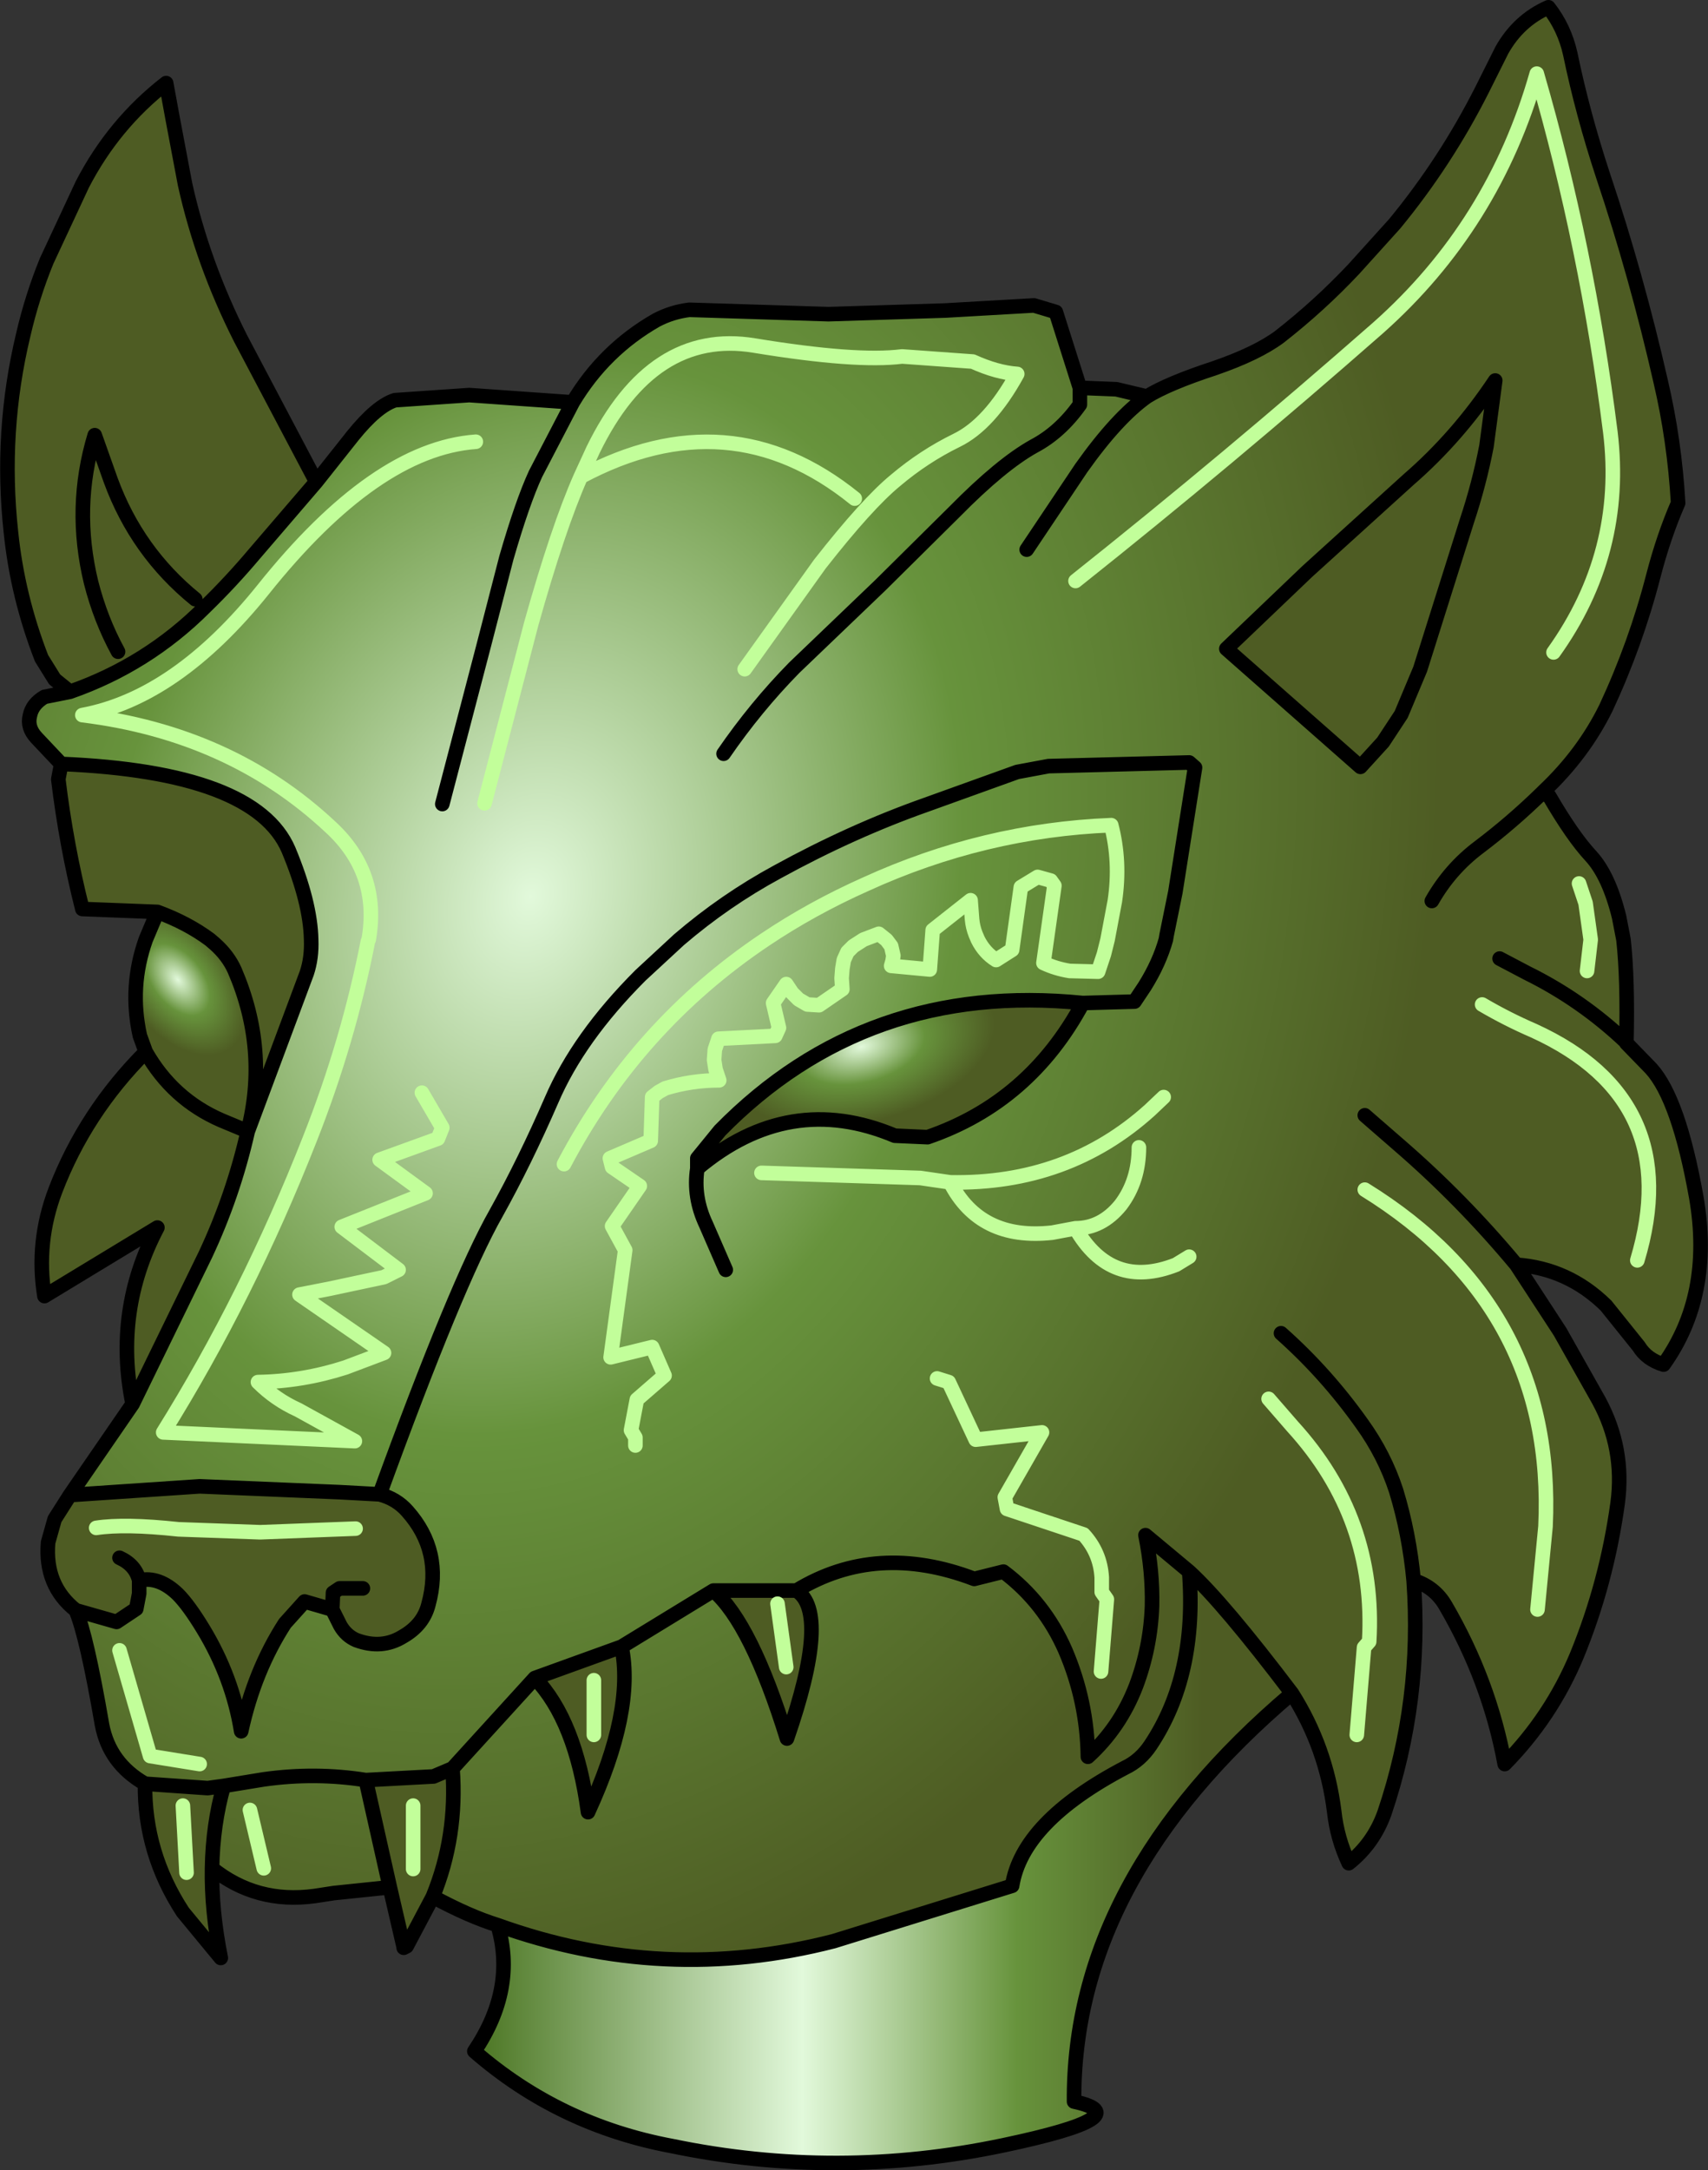 <?xml version="1.0" encoding="UTF-8" standalone="no"?>
<svg xmlns:xlink="http://www.w3.org/1999/xlink" height="148.85px" width="117.2px" xmlns="http://www.w3.org/2000/svg">
  <rect width="100%" height="100%" fill="#333333" stroke="none"/>
  <g transform="matrix(1.0, 0.0, 0.0, 1.0, 52.5, 67.2)">
    <path d="M-30.8 -34.15 L-28.3 -37.3 Q-26.65 -39.35 -25.4 -39.75 L-20.3 -40.1 -13.2 -39.6 Q-11.05 -43.2 -7.45 -45.25 -6.4 -45.8 -5.2 -45.95 L4.35 -45.65 12.35 -45.9 18.45 -46.25 19.95 -45.8 21.6 -40.6 24.1 -40.5 26.2 -40.0 Q27.65 -40.9 30.85 -41.95 33.75 -42.95 35.3 -44.1 38.05 -46.25 40.4 -48.75 L43.2 -51.85 Q46.7 -56.1 49.2 -61.05 L50.55 -63.75 Q51.7 -65.8 53.75 -66.7 54.85 -65.3 55.25 -63.5 56.1 -59.4 57.5 -55.15 59.8 -48.3 61.45 -41.05 62.4 -37.0 62.65 -32.7 61.65 -30.4 60.95 -27.7 59.75 -23.05 57.7 -18.65 56.15 -15.5 53.45 -12.95 L53.3 -12.8 53.35 -12.8 53.4 -12.75 53.8 -12.6 Q55.4 -9.85 56.65 -8.5 57.9 -7.15 58.6 -4.3 L58.9 -2.75 Q59.2 -0.05 59.1 4.3 L59.1 4.35 60.8 6.1 Q62.7 8.2 63.9 14.95 65.05 21.65 61.65 26.4 60.5 26.05 59.95 25.15 L57.7 22.35 Q55.1 19.8 51.55 19.55 L54.55 24.15 57.2 28.85 Q59.0 32.15 58.5 35.9 57.75 41.35 55.7 46.35 53.95 50.55 50.75 53.8 49.7 48.1 46.7 42.95 45.95 41.65 44.5 41.2 45.1 49.45 42.5 57.15 41.75 59.25 40.05 60.6 39.25 58.9 39.05 57.05 38.5 52.65 36.15 48.95 31.45 42.75 29.1 40.6 L26.1 38.1 Q26.6 40.55 26.55 42.95 26.45 45.8 25.45 48.45 24.35 51.3 22.15 53.3 22.1 49.5 20.6 46.0 19.15 42.7 16.35 40.6 L14.35 41.1 Q7.65 38.55 2.15 41.9 7.65 38.55 14.35 41.1 L16.35 40.6 Q19.15 42.7 20.6 46.0 22.1 49.5 22.15 53.3 24.35 51.3 25.45 48.45 26.45 45.8 26.55 42.95 26.6 40.55 26.1 38.1 L29.1 40.6 Q29.65 47.7 26.45 52.5 25.75 53.55 24.7 54.05 17.65 57.75 16.95 62.15 L4.7 65.95 Q-6.95 68.95 -18.35 64.85 -20.3 64.25 -22.8 62.9 -21.1 58.75 -21.45 54.1 L-22.75 54.65 -27.4 54.9 Q-30.85 54.35 -34.4 54.85 L-37.15 55.3 -34.4 54.85 Q-30.85 54.35 -27.4 54.9 L-25.75 62.25 -29.6 62.65 -30.9 62.85 Q-34.9 63.4 -37.95 60.95 -37.9 57.95 -37.15 55.3 L-38.25 55.45 -42.55 55.15 Q-45.0 53.75 -45.5 51.1 -46.55 45.0 -47.3 43.25 L-44.5 44.05 -43.15 43.15 -42.95 42.1 -42.95 41.25 -42.95 41.2 Q-41.6 40.9 -40.3 42.15 -39.55 42.9 -38.55 44.55 -36.55 47.85 -35.95 51.55 -35.05 47.4 -32.95 44.15 L-31.6 42.65 -29.7 43.2 -29.15 44.3 Q-28.75 45.0 -28.05 45.3 -26.3 45.95 -24.85 45.05 -23.45 44.25 -23.1 42.85 -22.1 39.2 -24.55 36.45 -25.3 35.6 -26.45 35.3 L-29.2 35.15 -38.8 34.75 -47.7 35.35 -43.4 29.1 -38.4 18.85 Q-36.5 14.8 -35.5 10.4 L-31.45 -0.45 Q-31.1 -1.5 -31.15 -2.75 -31.2 -5.3 -32.7 -8.9 -35.0 -14.25 -48.3 -14.8 L-50.0 -16.6 Q-50.65 -17.3 -50.45 -18.1 -50.3 -18.9 -49.45 -19.4 L-47.7 -19.75 Q-42.4 -21.6 -38.45 -25.55 -36.65 -27.3 -35.05 -29.2 L-30.8 -34.15 M-2.85 -15.5 Q-0.65 -18.7 2.0 -21.4 L7.9 -27.05 13.0 -32.1 Q16.2 -35.35 18.45 -36.6 20.25 -37.55 21.6 -39.45 L21.6 -40.6 21.6 -39.45 Q20.25 -37.55 18.45 -36.6 16.2 -35.35 13.0 -32.1 L7.9 -27.05 2.0 -21.4 Q-0.65 -18.7 -2.85 -15.5 M26.2 -40.0 Q24.15 -38.55 21.7 -35.1 L17.95 -29.5 21.7 -35.1 Q24.15 -38.55 26.2 -40.0 M-1.4 -21.3 L3.75 -28.5 Q7.0 -32.65 8.95 -34.25 10.9 -35.9 13.15 -37.0 15.4 -38.1 17.3 -41.55 15.9 -41.65 14.25 -42.4 L9.4 -42.75 Q6.25 -42.35 -0.75 -43.5 -7.75 -44.65 -11.8 -36.35 L-12.65 -34.5 Q-14.2 -31.0 -16.05 -24.4 L-19.25 -12.1 -16.05 -24.4 Q-14.2 -31.0 -12.65 -34.5 L-11.8 -36.35 Q-7.75 -44.65 -0.75 -43.5 6.25 -42.35 9.4 -42.75 L14.25 -42.4 Q15.9 -41.65 17.3 -41.55 15.4 -38.1 13.15 -37.0 10.9 -35.9 8.95 -34.25 7.0 -32.65 3.75 -28.5 L-1.4 -21.3 M21.8 1.6 L25.35 1.5 26.05 0.45 Q27.05 -1.15 27.5 -2.75 L27.55 -3.05 28.15 -6.0 29.5 -14.55 29.1 -14.9 19.45 -14.65 17.3 -14.25 11.05 -12.0 Q5.95 -10.2 0.85 -7.4 -2.75 -5.45 -5.9 -2.75 L-8.55 -0.3 Q-12.8 3.95 -14.65 8.25 -16.5 12.5 -18.45 16.0 -21.15 20.75 -26.45 35.3 -21.15 20.75 -18.45 16.0 -16.5 12.5 -14.65 8.25 -12.8 3.95 -8.55 -0.3 L-5.9 -2.75 Q-2.75 -5.45 0.85 -7.4 5.95 -10.2 11.05 -12.0 L17.3 -14.25 19.45 -14.65 29.1 -14.9 29.5 -14.55 28.15 -6.0 27.55 -3.05 27.5 -2.75 Q27.05 -1.15 26.05 0.45 L25.35 1.5 21.8 1.6 Q6.95 0.1 -3.1 10.35 L-4.2 11.7 -4.65 12.25 -4.65 12.95 Q1.65 7.65 8.9 10.7 L11.15 10.8 Q18.15 8.4 21.8 1.6 M-2.7 19.9 L-4.05 16.8 Q-4.95 14.9 -4.65 12.95 -4.95 14.9 -4.05 16.8 L-2.7 19.9 M-8.9 31.95 L-8.9 31.4 -9.2 30.9 -8.8 28.8 -6.9 27.15 -7.75 25.2 -10.6 25.9 -9.6 18.55 -10.5 16.9 -8.6 14.15 -10.5 12.85 -10.65 12.25 -7.85 11.05 -7.75 8.05 -7.3 7.7 -6.85 7.45 Q-5.05 6.9 -3.15 6.9 L-3.4 6.15 -3.5 5.5 -3.45 4.8 -3.2 4.05 0.7 3.85 0.95 3.3 0.55 1.6 1.45 0.3 1.85 0.9 2.3 1.35 2.9 1.7 3.7 1.75 5.3 0.65 5.25 -0.1 5.3 -0.75 5.4 -1.35 5.65 -1.9 6.05 -2.3 6.75 -2.75 7.8 -3.15 8.3 -2.75 8.35 -2.7 8.65 -2.3 8.8 -1.65 8.75 -1.3 8.65 -0.95 11.3 -0.7 11.5 -3.4 14.1 -5.45 14.2 -4.15 Q14.25 -3.6 14.45 -3.1 L14.6 -2.75 Q15.05 -1.85 15.85 -1.35 L16.95 -2.05 17.55 -6.35 18.7 -7.05 19.6 -6.8 19.85 -6.45 19.1 -1.15 Q19.95 -0.75 20.9 -0.6 L22.85 -0.55 23.25 -1.75 23.5 -2.75 24.0 -5.4 Q24.4 -8.1 23.75 -10.6 15.0 -10.25 6.9 -6.55 3.2 -4.9 0.0 -2.75 -8.8 3.15 -13.8 12.65 -8.8 3.15 0.0 -2.75 3.2 -4.9 6.9 -6.55 15.0 -10.25 23.75 -10.6 24.4 -8.1 24.0 -5.4 L23.5 -2.75 23.25 -1.75 22.85 -0.55 20.9 -0.6 Q19.95 -0.75 19.1 -1.15 L19.85 -6.45 19.6 -6.8 18.7 -7.05 17.55 -6.35 16.95 -2.05 15.85 -1.35 Q15.05 -1.85 14.6 -2.75 L14.45 -3.1 Q14.25 -3.6 14.2 -4.15 L14.1 -5.45 11.5 -3.4 11.3 -0.7 8.65 -0.95 8.75 -1.3 8.8 -1.65 8.65 -2.3 8.35 -2.7 8.3 -2.75 7.8 -3.15 6.75 -2.75 6.05 -2.3 5.65 -1.9 5.4 -1.35 5.3 -0.75 5.25 -0.1 5.3 0.65 3.7 1.75 2.9 1.7 2.3 1.35 1.85 0.9 1.45 0.3 0.55 1.6 0.95 3.3 0.7 3.85 -3.2 4.05 -3.45 4.8 -3.5 5.5 -3.4 6.15 -3.15 6.9 Q-5.05 6.9 -6.85 7.45 L-7.3 7.7 -7.75 8.05 -7.85 11.05 -10.65 12.25 -10.5 12.85 -8.6 14.15 -10.5 16.9 -9.6 18.55 -10.6 25.9 -7.75 25.2 -6.9 27.15 -8.8 28.8 -9.2 30.9 -8.9 31.4 -8.9 31.95 M37.2 -28.0 L31.65 -22.7 40.85 -14.6 42.4 -16.3 43.65 -18.2 44.95 -21.3 48.15 -31.45 Q49.0 -34.0 49.5 -36.6 L50.1 -41.1 Q47.5 -37.2 44.15 -34.3 L37.2 -28.0 M45.75 -5.4 Q47.0 -7.6 49.0 -9.1 51.25 -10.8 53.3 -12.8 51.25 -10.8 49.0 -9.1 47.0 -7.6 45.75 -5.4 M55.85 -6.6 L56.3 -5.25 56.65 -2.75 56.4 -0.6 56.65 -2.75 56.3 -5.25 55.85 -6.6 M50.4 -1.45 L52.3 -0.45 Q56.05 1.4 59.1 4.3 56.05 1.4 52.3 -0.45 L50.4 -1.45 M54.1 -22.45 Q59.0 -29.3 58.0 -37.55 56.4 -50.25 52.95 -62.15 50.0 -51.75 42.05 -44.7 31.8 -35.7 21.3 -27.35 31.8 -35.7 42.05 -44.7 50.0 -51.75 52.95 -62.15 56.4 -50.25 58.0 -37.55 59.0 -29.3 54.1 -22.45 M-22.15 -12.05 L-19.3 -22.95 -17.75 -28.95 Q-16.65 -32.75 -15.75 -34.7 L-13.2 -39.6 -15.75 -34.7 Q-16.65 -32.75 -17.75 -28.95 L-19.3 -22.95 -22.15 -12.05 M-23.55 7.75 L-22.15 10.15 -22.45 10.9 -26.45 12.35 -23.3 14.65 -29.05 16.95 -25.15 19.9 -26.15 20.4 -29.9 21.2 -31.95 21.6 -26.15 25.6 -28.8 26.6 Q-31.75 27.55 -34.8 27.6 -33.6 28.8 -32.05 29.5 L-28.15 31.65 -41.3 31.05 Q-35.5 21.75 -31.25 10.95 -28.6 4.25 -27.25 -2.65 L-27.2 -2.75 Q-26.4 -7.35 -29.85 -10.5 -36.7 -16.9 -46.85 -18.15 -40.4 -19.35 -34.45 -26.75 -26.75 -36.4 -19.85 -36.9 -26.75 -36.4 -34.45 -26.75 -40.4 -19.35 -46.85 -18.15 -36.7 -16.9 -29.85 -10.5 -26.4 -7.35 -27.2 -2.75 L-27.25 -2.65 Q-28.6 4.25 -31.25 10.95 -35.5 21.75 -41.3 31.05 L-28.15 31.65 -32.05 29.5 Q-33.6 28.8 -34.8 27.6 -31.75 27.55 -28.8 26.6 L-26.15 25.6 -31.95 21.6 -29.9 21.2 -26.15 20.4 -25.15 19.9 -29.05 16.95 -23.3 14.65 -26.45 12.35 -22.45 10.9 -22.15 10.15 -23.55 7.75 M-9.85 45.75 L-15.8 47.9 -21.45 54.1 -15.8 47.9 Q-13.0 50.8 -12.15 57.1 -8.95 50.15 -9.85 45.75 L-3.55 41.9 -9.85 45.75 M2.15 41.9 L-3.55 41.9 Q-0.95 44.15 1.5 52.05 4.5 43.4 2.15 41.9 M-34.4 60.95 L-35.35 56.95 -34.4 60.95 M49.2 1.7 Q50.9 2.7 52.75 3.5 63.15 8.25 59.85 19.25 63.15 8.25 52.75 3.5 50.9 2.7 49.2 1.7 M-38.8 53.8 L-42.2 53.25 -44.3 46.0 -42.2 53.25 -38.8 53.8 M41.15 9.3 L43.45 11.3 Q47.8 15.05 51.55 19.55 47.8 15.05 43.45 11.3 L41.15 9.3 M34.55 28.75 L36.2 30.65 Q41.95 36.95 41.45 45.4 L41.1 45.8 40.6 51.8 41.1 45.8 41.45 45.4 Q41.95 36.95 36.2 30.65 L34.55 28.75 M53.0 43.2 L53.55 37.5 Q54.25 22.5 41.15 14.4 54.25 22.5 53.55 37.5 L53.0 43.2 M35.4 24.25 Q38.5 27.0 40.95 30.45 42.5 32.6 43.3 35.05 44.2 38.0 44.5 41.2 44.2 38.0 43.3 35.05 42.5 32.6 40.95 30.45 38.5 27.0 35.4 24.25 M12.7 13.9 Q14.75 17.9 19.7 17.35 L21.3 17.05 Q23.1 17.05 24.4 15.45 25.65 13.8 25.65 11.5 25.65 13.8 24.4 15.45 23.1 17.05 21.3 17.05 23.75 21.3 28.2 19.55 L29.1 19.0 28.2 19.55 Q23.75 21.3 21.3 17.05 L19.7 17.35 Q14.75 17.9 12.7 13.9 L10.65 13.6 -0.25 13.25 10.65 13.6 12.7 13.9 Q20.75 14.05 26.4 8.95 L27.35 8.05 26.4 8.95 Q20.75 14.05 12.7 13.9 M11.8 27.35 L12.6 27.6 14.45 31.55 19.0 31.05 16.45 35.5 16.6 36.3 21.85 38.05 Q23.0 39.3 23.1 41.0 L23.1 42.0 23.45 42.5 23.05 47.45 23.45 42.5 23.1 42.0 23.1 41.0 Q23.0 39.3 21.85 38.05 L16.6 36.3 16.45 35.5 19.0 31.05 14.45 31.55 12.6 27.6 11.8 27.35 M-12.65 -34.5 Q-2.45 -39.95 6.15 -33.0 -2.45 -39.95 -12.65 -34.5" fill="url(#gradient0)" fill-rule="evenodd" stroke="none"/>
    <path d="M-22.8 62.9 L-24.6 66.3 -24.8 66.35 -25.75 62.25 -27.4 54.9 -22.75 54.65 -21.45 54.1 Q-21.1 58.75 -22.8 62.9 M-37.95 60.95 Q-38.0 63.85 -37.35 67.1 L-39.95 63.95 Q-42.6 59.9 -42.55 55.15 L-38.25 55.45 -37.15 55.3 Q-37.9 57.95 -37.95 60.95 M-47.3 43.25 Q-49.45 41.55 -49.2 38.6 L-48.75 37.0 -47.7 35.35 -38.8 34.75 -29.2 35.15 -26.45 35.3 Q-25.3 35.6 -24.55 36.45 -22.1 39.2 -23.1 42.85 -23.45 44.25 -24.85 45.05 -26.3 45.95 -28.05 45.3 -28.75 45.0 -29.15 44.3 L-29.7 43.2 -31.6 42.65 -32.95 44.15 Q-35.05 47.4 -35.95 51.55 -36.55 47.85 -38.55 44.55 -39.55 42.9 -40.3 42.15 -41.6 40.9 -42.95 41.2 L-42.95 41.25 -42.95 42.1 -43.15 43.15 -44.5 44.05 -47.3 43.25 M-43.4 29.1 Q-44.7 22.7 -41.7 17.0 L-49.45 21.7 Q-50.05 18.0 -48.7 14.45 -46.65 9.1 -42.5 4.95 -40.65 8.2 -37.3 9.65 L-35.5 10.4 Q-34.05 4.8 -36.4 -0.65 -36.85 -1.65 -37.75 -2.45 L-38.1 -2.75 Q-39.65 -3.9 -41.7 -4.65 L-46.85 -4.85 Q-47.95 -9.2 -48.5 -13.75 L-48.3 -14.8 Q-35.0 -14.25 -32.7 -8.9 -31.2 -5.3 -31.15 -2.75 -31.1 -1.5 -31.45 -0.45 L-35.5 10.4 Q-36.5 14.8 -38.4 18.85 L-43.4 29.1 M-47.7 -19.75 L-48.75 -20.6 -49.65 -22.05 Q-51.3 -26.3 -51.75 -30.7 -52.5 -37.6 -50.9 -44.25 -50.3 -46.85 -49.3 -49.3 L-46.85 -54.55 Q-44.7 -58.7 -41.1 -61.5 L-40.65 -59.05 -39.8 -54.55 Q-38.6 -49.15 -36.0 -44.0 L-30.8 -34.15 -35.05 -29.2 Q-36.65 -27.3 -38.45 -25.55 -42.4 -21.6 -47.7 -19.75 M37.2 -28.0 L44.15 -34.3 Q47.5 -37.2 50.1 -41.1 L49.5 -36.6 Q49.0 -34.0 48.15 -31.45 L44.95 -21.3 43.65 -18.2 42.4 -16.3 40.85 -14.6 31.65 -22.7 37.2 -28.0 M-44.4 -22.5 Q-45.6 -24.7 -46.25 -27.25 -47.5 -32.4 -46.0 -37.35 L-44.9 -34.25 Q-43.1 -29.35 -39.1 -26.1 -43.1 -29.35 -44.9 -34.25 L-46.0 -37.35 Q-47.5 -32.4 -46.25 -27.25 -45.6 -24.7 -44.4 -22.5 M-28.1 37.65 L-34.65 37.9 -40.25 37.7 Q-43.95 37.3 -45.9 37.6 -43.95 37.3 -40.25 37.7 L-34.65 37.9 -28.1 37.65 M-27.6 41.75 L-29.2 41.75 -29.65 42.05 -29.7 43.2 -29.65 42.05 -29.2 41.75 -27.6 41.75 M-15.8 47.9 L-9.85 45.75 Q-8.95 50.15 -12.15 57.1 -13.0 50.8 -15.8 47.9 M-3.55 41.9 L2.15 41.9 Q4.5 43.4 1.5 52.05 -0.95 44.15 -3.55 41.9 M-44.3 39.65 Q-43.2 40.15 -42.95 41.2 -43.2 40.15 -44.3 39.65 M-24.15 56.65 L-24.15 61.0 -24.15 56.65 M-39.95 56.65 L-39.7 61.25 -39.95 56.65 M-11.75 48.05 L-11.75 51.8 -11.75 48.05 M0.85 42.8 L1.45 47.15 0.85 42.8" fill="url(#gradient1)" fill-rule="evenodd" stroke="none"/>
    <path d="M36.15 48.95 Q21.1 61.7 21.2 76.95 25.85 77.95 16.35 79.95 4.95 82.35 -6.4 80.0 -14.15 78.55 -19.95 73.5 -17.05 69.2 -18.35 64.85 -6.95 68.95 4.7 65.95 L16.95 62.15 Q17.65 57.75 24.7 54.05 25.75 53.55 26.45 52.5 29.65 47.7 29.1 40.6 31.45 42.75 36.15 48.95" fill="url(#gradient2)" fill-rule="evenodd" stroke="none"/>
    <path d="M21.8 1.6 Q18.15 8.4 11.15 10.8 L8.9 10.7 Q1.65 7.65 -4.65 12.95 L-4.2 11.7 -3.1 10.35 Q6.95 0.1 21.8 1.6" fill="url(#gradient3)" fill-rule="evenodd" stroke="none"/>
    <path d="M-42.5 4.95 L-42.9 3.85 Q-43.65 0.5 -42.5 -2.75 L-41.7 -4.65 Q-39.65 -3.9 -38.1 -2.75 L-37.75 -2.45 Q-36.85 -1.65 -36.4 -0.65 -34.05 4.8 -35.5 10.4 L-37.3 9.65 Q-40.65 8.2 -42.5 4.95" fill="url(#gradient4)" fill-rule="evenodd" stroke="none"/>
    <path d="M-30.8 -34.15 L-28.3 -37.3 Q-26.65 -39.35 -25.4 -39.75 L-20.3 -40.1 -13.2 -39.6 Q-11.05 -43.2 -7.45 -45.25 -6.4 -45.8 -5.2 -45.95 L4.35 -45.65 12.35 -45.9 18.45 -46.25 19.95 -45.8 21.6 -40.6 24.1 -40.5 26.2 -40.0 Q27.65 -40.9 30.85 -41.95 33.75 -42.95 35.3 -44.1 38.05 -46.25 40.4 -48.75 L43.2 -51.85 Q46.7 -56.1 49.2 -61.05 L50.55 -63.75 Q51.7 -65.8 53.75 -66.7 54.85 -65.3 55.25 -63.5 56.1 -59.4 57.5 -55.15 59.8 -48.3 61.45 -41.05 62.4 -37.0 62.65 -32.7 61.65 -30.4 60.95 -27.7 59.75 -23.05 57.7 -18.65 56.15 -15.5 53.45 -12.95 L53.3 -12.8 53.35 -12.8 53.4 -12.75 53.8 -12.6 Q55.4 -9.85 56.65 -8.5 57.9 -7.15 58.6 -4.3 L58.9 -2.75 Q59.2 -0.05 59.1 4.3 L59.1 4.35 60.8 6.1 Q62.7 8.2 63.9 14.95 65.05 21.65 61.65 26.4 60.5 26.05 59.95 25.15 L57.7 22.35 Q55.1 19.8 51.55 19.55 L54.55 24.15 57.2 28.85 Q59.0 32.15 58.5 35.9 57.75 41.35 55.7 46.35 53.95 50.55 50.75 53.8 49.7 48.1 46.7 42.95 45.95 41.65 44.5 41.2 45.1 49.45 42.5 57.15 41.75 59.25 40.05 60.6 39.25 58.9 39.05 57.05 38.5 52.65 36.15 48.95 21.1 61.7 21.2 76.95 25.85 77.95 16.35 79.95 4.95 82.35 -6.4 80.0 -14.15 78.55 -19.95 73.5 -17.05 69.2 -18.35 64.85 -20.3 64.25 -22.8 62.9 L-24.6 66.3 -24.8 66.4 -24.8 66.35 -25.75 62.25 -29.6 62.65 -30.9 62.85 Q-34.9 63.4 -37.95 60.95 -38.0 63.85 -37.35 67.1 L-39.95 63.95 Q-42.6 59.9 -42.55 55.15 -45.0 53.75 -45.5 51.1 -46.55 45.0 -47.3 43.25 -49.45 41.55 -49.2 38.6 L-48.75 37.0 -47.7 35.35 -43.4 29.1 Q-44.7 22.7 -41.7 17.0 L-49.45 21.7 Q-50.05 18.0 -48.7 14.45 -46.65 9.1 -42.5 4.95 L-42.9 3.85 Q-43.65 0.5 -42.5 -2.75 L-41.7 -4.65 -46.85 -4.85 Q-47.95 -9.2 -48.5 -13.75 L-48.3 -14.8 -50.0 -16.6 Q-50.65 -17.3 -50.45 -18.1 -50.3 -18.9 -49.45 -19.4 L-47.7 -19.75 -48.75 -20.6 -49.65 -22.05 Q-51.3 -26.3 -51.75 -30.7 -52.5 -37.6 -50.9 -44.25 -50.3 -46.85 -49.3 -49.3 L-46.85 -54.55 Q-44.7 -58.7 -41.1 -61.5 L-40.65 -59.05 -39.8 -54.55 Q-38.6 -49.15 -36.0 -44.0 L-30.8 -34.15 -35.05 -29.2 Q-36.65 -27.3 -38.45 -25.55 -42.4 -21.6 -47.7 -19.75 M17.95 -29.5 L21.7 -35.1 Q24.15 -38.55 26.2 -40.0 M21.6 -40.6 L21.6 -39.45 Q20.25 -37.55 18.45 -36.6 16.2 -35.35 13.0 -32.1 L7.9 -27.05 2.0 -21.4 Q-0.65 -18.7 -2.85 -15.5 M-26.45 35.3 Q-21.15 20.75 -18.45 16.0 -16.5 12.5 -14.65 8.25 -12.8 3.95 -8.55 -0.3 L-5.9 -2.75 Q-2.75 -5.45 0.85 -7.4 5.95 -10.2 11.05 -12.0 L17.3 -14.25 19.45 -14.65 29.1 -14.9 29.5 -14.55 28.15 -6.0 27.55 -3.05 27.5 -2.75 Q27.05 -1.15 26.05 0.45 L25.35 1.5 21.8 1.6 Q18.15 8.4 11.15 10.8 L8.9 10.7 Q1.65 7.65 -4.65 12.95 -4.95 14.9 -4.05 16.8 L-2.7 19.9 M37.2 -28.0 L44.15 -34.3 Q47.5 -37.2 50.1 -41.1 L49.5 -36.6 Q49.0 -34.0 48.15 -31.45 L44.95 -21.3 43.65 -18.2 42.4 -16.3 40.85 -14.6 31.65 -22.7 37.2 -28.0 M53.3 -12.8 Q51.25 -10.8 49.0 -9.1 47.0 -7.6 45.75 -5.4 M59.1 4.3 Q56.05 1.4 52.3 -0.45 L50.4 -1.45 M-39.1 -26.1 Q-43.1 -29.35 -44.9 -34.25 L-46.0 -37.35 Q-47.5 -32.4 -46.25 -27.25 -45.6 -24.7 -44.4 -22.5 M-13.2 -39.6 L-15.75 -34.7 Q-16.65 -32.75 -17.75 -28.95 L-19.3 -22.95 -22.15 -12.05 M-42.5 4.95 Q-40.65 8.2 -37.3 9.65 L-35.5 10.4 Q-34.05 4.8 -36.4 -0.65 -36.85 -1.65 -37.75 -2.45 L-38.1 -2.75 Q-39.65 -3.9 -41.7 -4.65 M-48.3 -14.8 Q-35.0 -14.25 -32.7 -8.9 -31.2 -5.3 -31.15 -2.75 -31.1 -1.5 -31.45 -0.45 L-35.5 10.4 Q-36.5 14.8 -38.4 18.85 L-43.4 29.1 M-4.2 11.7 L-3.1 10.35 Q6.95 0.1 21.8 1.6 M-4.65 12.95 L-4.65 12.25 -4.2 11.7 -4.65 12.95 M-47.7 35.35 L-38.8 34.75 -29.2 35.15 -26.45 35.3 Q-25.3 35.6 -24.55 36.45 -22.1 39.2 -23.1 42.85 -23.45 44.25 -24.85 45.05 -26.3 45.95 -28.05 45.3 -28.75 45.0 -29.15 44.3 L-29.7 43.2 -31.6 42.65 -32.95 44.15 Q-35.05 47.4 -35.95 51.55 -36.55 47.85 -38.55 44.55 -39.55 42.9 -40.3 42.15 -41.6 40.9 -42.95 41.2 L-42.95 41.25 -42.95 42.1 -43.15 43.15 -44.5 44.05 -47.3 43.25 M-29.7 43.2 L-29.65 42.05 -29.2 41.75 -27.6 41.75 M-15.8 47.9 L-9.85 45.75 -3.55 41.9 2.15 41.9 Q7.65 38.55 14.35 41.1 L16.35 40.6 Q19.15 42.7 20.6 46.0 22.1 49.5 22.15 53.3 24.35 51.3 25.45 48.45 26.45 45.8 26.55 42.95 26.6 40.55 26.1 38.1 L29.1 40.6 Q31.45 42.75 36.15 48.95 M-42.95 41.2 Q-43.2 40.15 -44.3 39.65 M-27.4 54.9 L-22.75 54.65 -21.45 54.1 -15.8 47.9 Q-13.0 50.8 -12.15 57.1 -8.95 50.15 -9.85 45.75 M-37.15 55.3 Q-37.9 57.95 -37.95 60.95 M-37.15 55.3 L-34.4 54.85 Q-30.85 54.35 -27.4 54.9 L-25.75 62.25 M-42.55 55.15 L-38.25 55.45 -37.15 55.3 M-22.8 62.9 Q-21.1 58.75 -21.45 54.1 M51.55 19.55 Q47.8 15.05 43.45 11.3 L41.15 9.3 M44.5 41.2 Q44.2 38.0 43.3 35.05 42.5 32.6 40.95 30.45 38.5 27.0 35.4 24.25 M29.1 40.6 Q29.65 47.7 26.45 52.5 25.75 53.55 24.7 54.05 17.65 57.75 16.95 62.15 L4.7 65.95 Q-6.95 68.95 -18.35 64.85 M-3.55 41.9 Q-0.95 44.15 1.5 52.05 4.5 43.4 2.15 41.9" fill="none" stroke="#000000" stroke-linecap="round" stroke-linejoin="round" stroke-width="1.0"/>
    <path d="M-19.25 -12.1 L-16.05 -24.4 Q-14.2 -31.0 -12.65 -34.5 L-11.8 -36.35 Q-7.75 -44.65 -0.75 -43.5 6.25 -42.35 9.4 -42.75 L14.25 -42.4 Q15.9 -41.65 17.3 -41.55 15.4 -38.1 13.15 -37.0 10.9 -35.9 8.95 -34.25 7.0 -32.65 3.75 -28.5 L-1.4 -21.3 M-13.8 12.65 Q-8.8 3.15 0.0 -2.75 3.2 -4.9 6.9 -6.55 15.0 -10.25 23.75 -10.6 24.4 -8.1 24.0 -5.4 L23.5 -2.75 23.25 -1.75 22.85 -0.55 20.9 -0.6 Q19.95 -0.75 19.1 -1.15 L19.85 -6.45 19.6 -6.8 18.7 -7.05 17.55 -6.35 16.95 -2.05 15.85 -1.35 Q15.05 -1.85 14.6 -2.75 L14.45 -3.1 Q14.25 -3.6 14.2 -4.15 L14.1 -5.45 11.5 -3.4 11.3 -0.7 8.65 -0.95 8.75 -1.3 8.8 -1.65 8.65 -2.3 8.35 -2.7 8.3 -2.75 7.8 -3.15 6.75 -2.75 6.05 -2.3 5.65 -1.9 5.4 -1.35 5.3 -0.75 5.25 -0.1 5.3 0.65 3.7 1.75 2.9 1.7 2.3 1.35 1.85 0.9 1.45 0.3 0.55 1.6 0.95 3.3 0.7 3.85 -3.2 4.05 -3.45 4.8 -3.5 5.5 -3.4 6.15 -3.15 6.9 Q-5.05 6.9 -6.85 7.45 L-7.3 7.7 -7.75 8.05 -7.85 11.05 -10.65 12.25 -10.5 12.85 -8.6 14.15 -10.5 16.9 -9.6 18.55 -10.6 25.9 -7.75 25.2 -6.9 27.15 -8.8 28.8 -9.2 30.9 -8.9 31.4 -8.9 31.95 M56.4 -0.6 L56.65 -2.75 56.3 -5.25 55.85 -6.6 M21.3 -27.35 Q31.8 -35.7 42.05 -44.7 50.0 -51.75 52.95 -62.15 56.4 -50.25 58.0 -37.55 59.0 -29.3 54.1 -22.45 M-19.85 -36.9 Q-26.75 -36.4 -34.45 -26.75 -40.4 -19.35 -46.85 -18.15 -36.7 -16.9 -29.85 -10.5 -26.4 -7.35 -27.2 -2.75 L-27.25 -2.65 Q-28.6 4.25 -31.25 10.95 -35.5 21.75 -41.3 31.05 L-28.15 31.65 -32.05 29.5 Q-33.6 28.8 -34.8 27.6 -31.75 27.55 -28.8 26.6 L-26.15 25.6 -31.95 21.6 -29.9 21.2 -26.15 20.4 -25.15 19.9 -29.05 16.95 -23.3 14.65 -26.45 12.35 -22.45 10.9 -22.15 10.15 -23.55 7.75 M-45.9 37.6 Q-43.95 37.3 -40.25 37.7 L-34.65 37.9 -28.1 37.65 M-24.15 61.0 L-24.15 56.65 M-39.7 61.25 L-39.95 56.65 M-35.35 56.95 L-34.4 60.95 M-11.75 51.8 L-11.75 48.05 M-44.3 46.0 L-42.2 53.25 -38.8 53.8 M59.85 19.25 Q63.15 8.25 52.75 3.5 50.9 2.7 49.2 1.7 M41.15 14.4 Q54.25 22.5 53.55 37.5 L53.0 43.2 M40.6 51.8 L41.1 45.8 41.45 45.4 Q41.95 36.95 36.2 30.65 L34.55 28.75 M25.65 11.5 Q25.65 13.8 24.4 15.45 23.1 17.05 21.3 17.05 23.75 21.3 28.2 19.55 L29.1 19.0 M-0.25 13.25 L10.65 13.6 12.7 13.9 Q20.75 14.05 26.4 8.95 L27.35 8.05 M21.3 17.05 L19.7 17.35 Q14.75 17.9 12.7 13.9 M1.45 47.15 L0.85 42.8 M23.05 47.45 L23.45 42.5 23.1 42.0 23.1 41.0 Q23.0 39.3 21.85 38.05 L16.6 36.3 16.45 35.5 19.0 31.05 14.45 31.55 12.6 27.6 11.8 27.35 M6.15 -33.0 Q-2.45 -39.95 -12.65 -34.5" fill="none" stroke="#c2fe9a" stroke-linecap="round" stroke-linejoin="round" stroke-width="1.0"/>
  </g>
  <defs>
    <radialGradient cx="0" cy="0" gradientTransform="matrix(0.072, 0.019, -0.025, 0.093, -16.1, -5.7)" gradientUnits="userSpaceOnUse" id="gradient0" r="819.2" spreadMethod="pad">
      <stop offset="0.0" stop-color="#e2f9db"/>
      <stop offset="0.475" stop-color="#67933c"/>
      <stop offset="1.0" stop-color="#4e5c23"/>
    </radialGradient>
    <radialGradient cx="0" cy="0" gradientTransform="matrix(0.052, 0.03, -0.019, 0.033, 58.75, 100.15)" gradientUnits="userSpaceOnUse" id="gradient1" r="819.2" spreadMethod="pad">
      <stop offset="0.0" stop-color="#e2f9db"/>
      <stop offset="0.475" stop-color="#67933c"/>
      <stop offset="1.0" stop-color="#4e5c23"/>
    </radialGradient>
    <linearGradient gradientTransform="matrix(0.031, 0.0, 0.0, 0.032, 4.65, 94.5)" gradientUnits="userSpaceOnUse" id="gradient2" spreadMethod="pad" x1="-819.2" x2="819.2">
      <stop offset="0.0" stop-color="#45701b"/>
      <stop offset="0.459" stop-color="#e2f9db"/>
      <stop offset="0.749" stop-color="#67933c"/>
      <stop offset="1.0" stop-color="#4e5c23"/>
    </linearGradient>
    <radialGradient cx="0" cy="0" gradientTransform="matrix(0.002, 0.006, -0.011, 0.003, 6.6, 4.6)" gradientUnits="userSpaceOnUse" id="gradient3" r="819.2" spreadMethod="pad">
      <stop offset="0.0" stop-color="#e2f9db"/>
      <stop offset="0.475" stop-color="#67933c"/>
      <stop offset="1.0" stop-color="#4e5c23"/>
    </radialGradient>
    <radialGradient cx="0" cy="0" gradientTransform="matrix(0.004, -0.002, 0.004, 0.006, -40.3, 0.0)" gradientUnits="userSpaceOnUse" id="gradient4" r="819.2" spreadMethod="pad">
      <stop offset="0.0" stop-color="#e2f9db"/>
      <stop offset="0.475" stop-color="#67933c"/>
      <stop offset="1.0" stop-color="#4e5c23"/>
    </radialGradient>
  </defs>
</svg>
